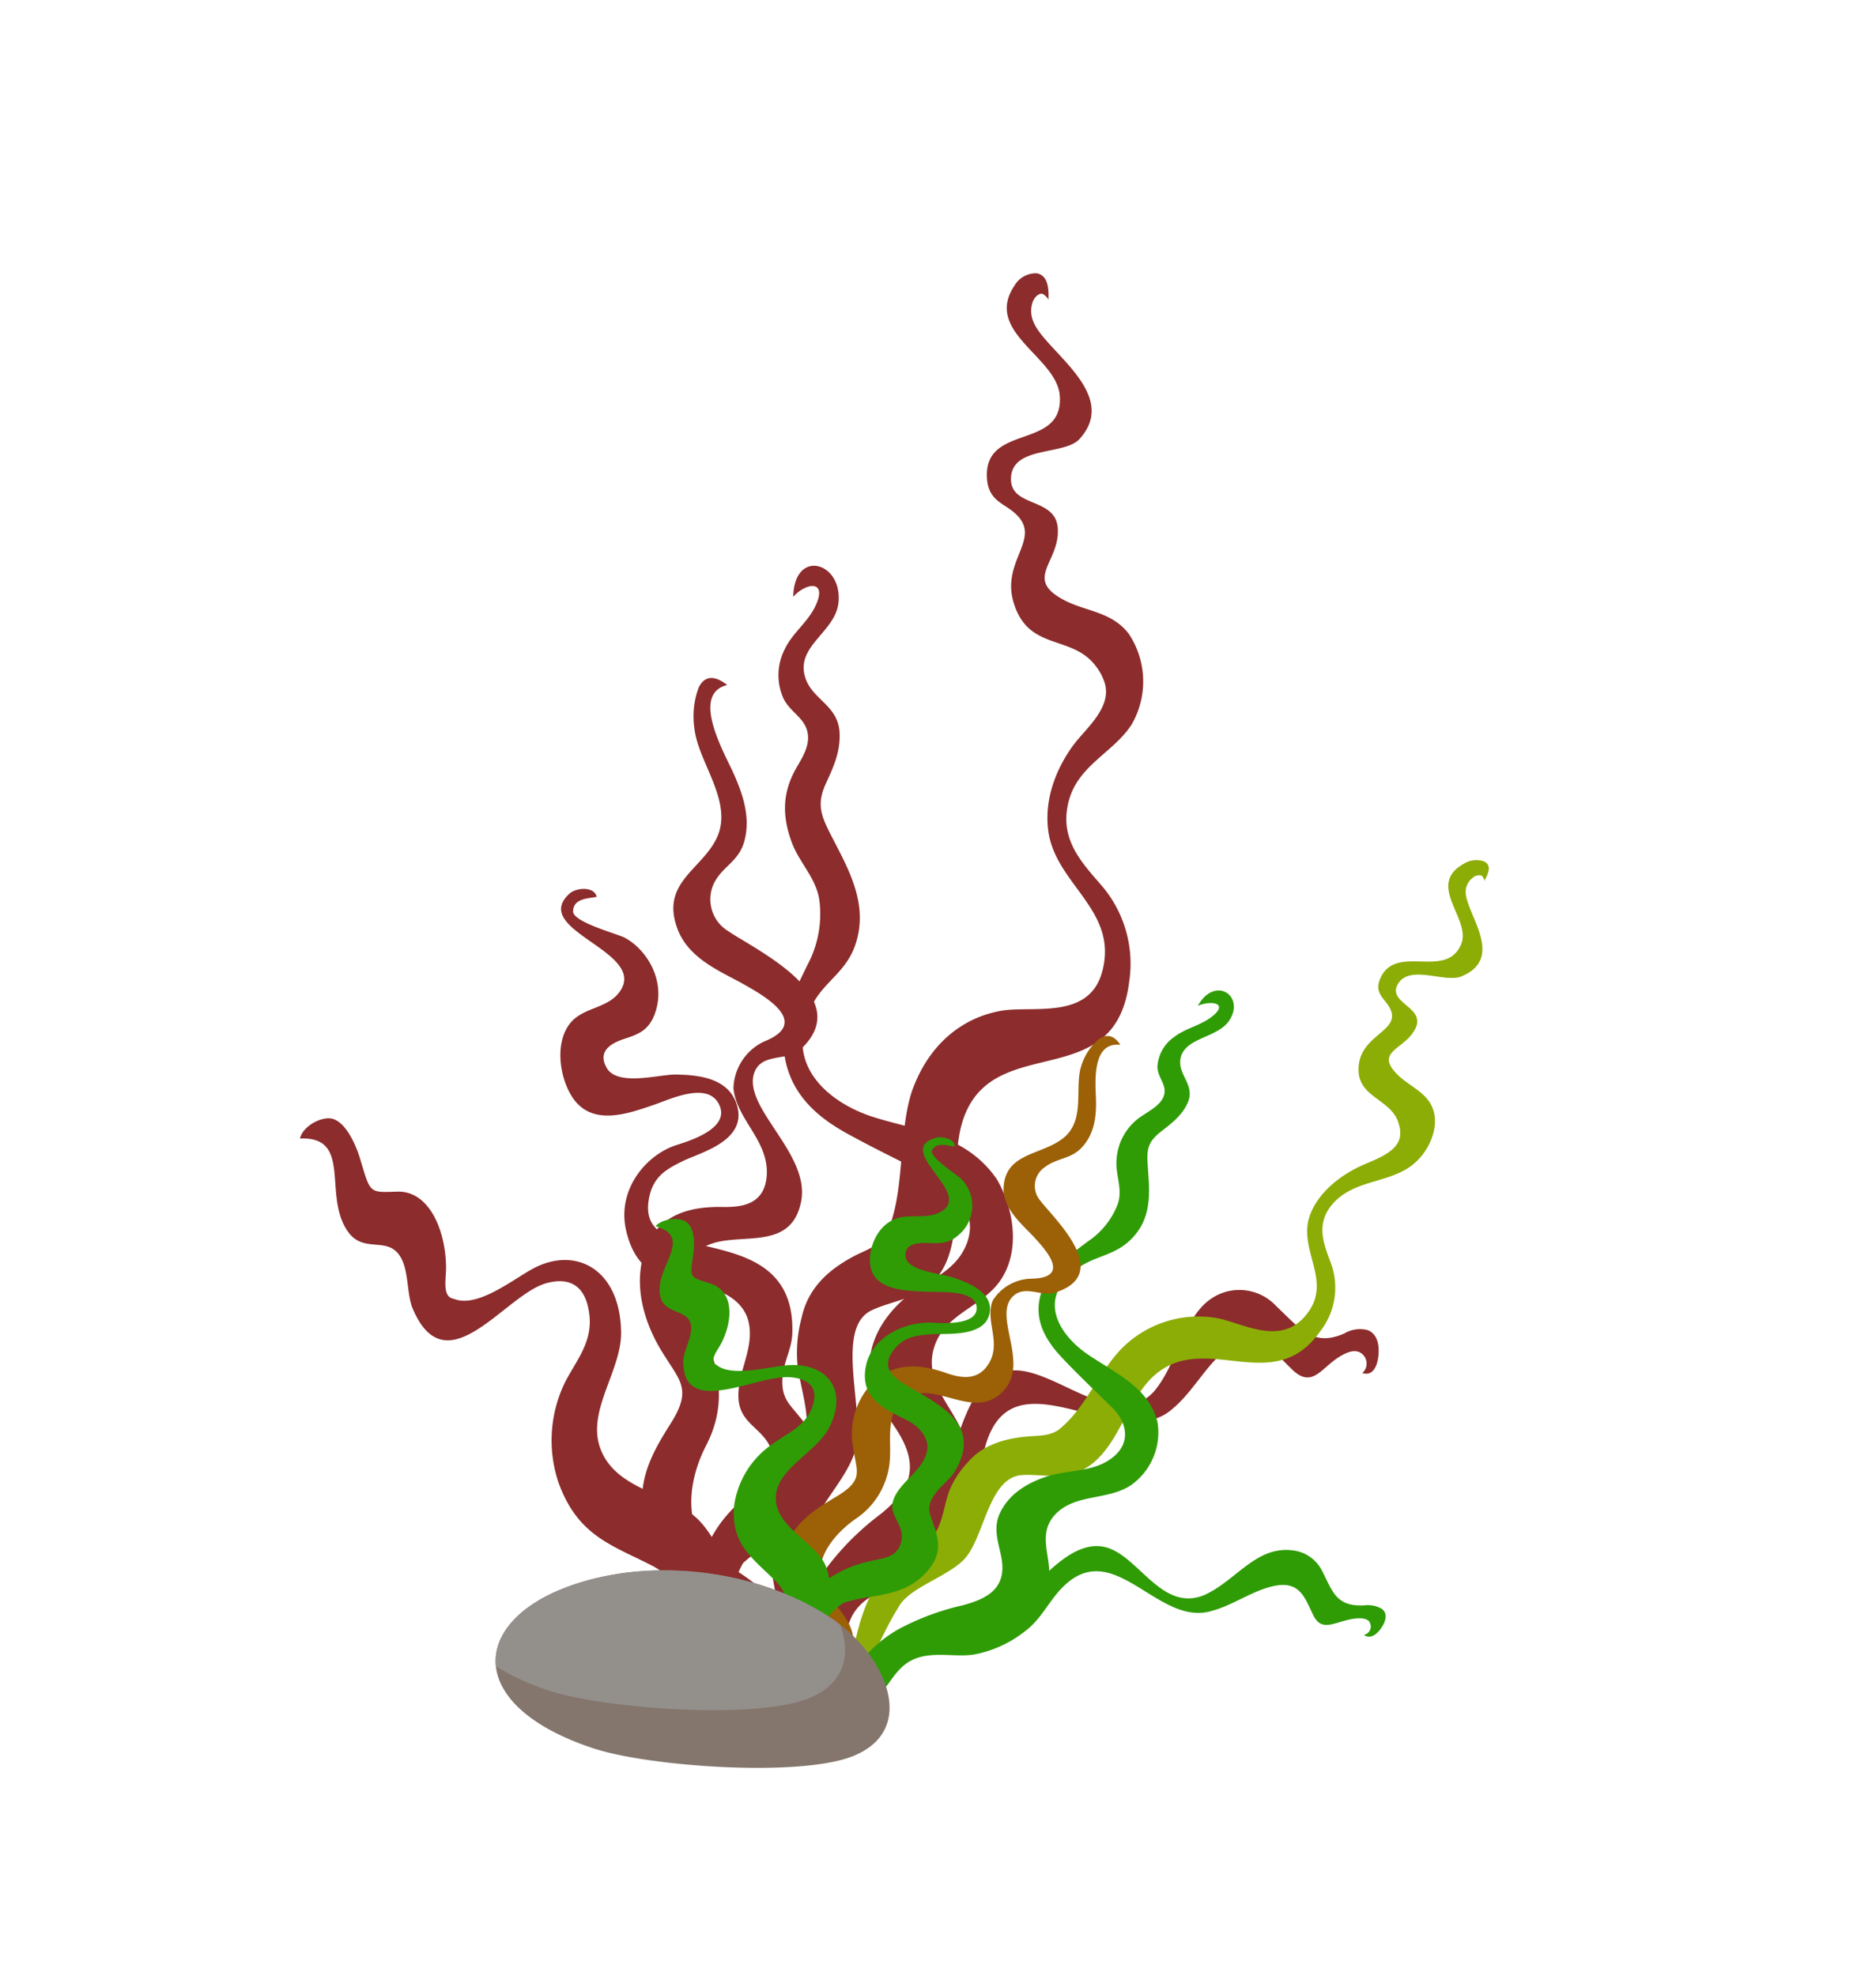 <svg id="Layer_1" data-name="Layer 1" xmlns="http://www.w3.org/2000/svg" width="281.48" height="296.47" viewBox="0 0 281.48 296.47">
  <defs>
    <style>
      .cls-1 {
        fill: #8c2c2c;
      }

      .cls-2 {
        fill: #2f9c06;
      }

      .cls-3 {
        fill: #8cad06;
      }

      .cls-4 {
        fill: #9c6006;
      }

      .cls-5 {
        fill: #84766d;
      }

      .cls-6 {
        fill: #93908c;
      }
    </style>
  </defs>
  <g>
    <path class="cls-1" d="M205.2,199.55a4.63,4.63,0,0,0-3.52.52c-4.63,2-6.49-.6-10.22-4.15a7.55,7.55,0,0,0-7.36-2.16c-6.51,1.74-6.79,10.15-11,15.05-5.88,6.28-15.11-4-21.58-3.17s-7.94,11.65-10.22,17.13c-1.89,4.54-6.91,6.47-10.21,9.12-3.65,2.81-5.93,6.59-7.68,11.48-.68,2.55-.73,5.42-1.71,7.82-.45.59-2.62,3-3.4,4.21a2.09,2.09,0,0,0-.63,1.62c.24,1.7,6.89-3.89,7.34-4.57,2-3,1.17-7,2.91-10.13,2.31-4.12,7.43-4,10.78-6.13a19.1,19.1,0,0,0,6.65-8c2-4.05,1.33-8.55,3-12.73,4.78-11.89,19.94,2.75,27.56-4.09,3.24-2.65,5.32-7.12,8.78-9.41,3.85-2.56,6.23.65,9.17,3.49s4.23,0,6.89-1.76c1-.65,2.42-1.39,3.44-.7l.1.07a1.89,1.89,0,0,1,.12,2.93c1.48.5,2.24-.86,2.41-2.63S206.58,200.09,205.2,199.55Z"/>
    <g>
      <path class="cls-1" d="M169.81,108.67a12.92,12.92,0,0,0-.37-13.47c-2.48-3.4-6.43-3.45-9.63-5.09-6.41-3.29-.73-5.68-1.1-10.89-.34-4.77-7.45-2.94-7-7.77.44-4.55,8-3.13,10.26-5.58,6.19-6.81-5.23-13.24-6.92-17.61a4.07,4.07,0,0,1-.06-3.07c.26-.59.78-1.15,1.33-1.12.24,0,1,.64,1,1,0-.36,0-.71,0-1.07-.05-1.54-.45-2.74-1.76-3a3.74,3.74,0,0,0-3.37,1.89c-4.62,6.93,6.38,10.62,6.82,16.47.63,8.34-11.62,4-10.91,12.57.27,3.1,2.4,3.55,4,4.91,4.62,3.86-2,7.13,0,13.61,2.25,7.38,8.83,4.62,12.43,9.64a7.43,7.43,0,0,1,1,1.76c1.78,4-2.57,7.35-4.46,9.91-2.64,3.59-4.51,8.32-3.73,13.26,1.3,7.68,10.13,11.52,8.17,20.22-1.73,8-10.51,5.54-15.38,6.42-5.84,1.06-10.85,5.08-13.33,12.13-2.11,6.64-.94,15.17-3.78,21.28-1.1,1.83-2.85,2.38-4.58,3.23-3.42,1.77-7.09,4.43-8.16,9.38a20.35,20.35,0,0,0-.66,6.6c.18,2.89,2,8,1.24,10.47-1.68,6.18-5.6,10.16-5.39,17.24.19,6,2.22,11.77,3.07,17.66.23,1.65.5,8.23,2,7.93.59-.11.59-6,.67-7,.47-6.29-.38-12.53.09-18.82,0-4.66,5.59-9.26,7-14.08,1.68-5.63-3.23-18.37,2.47-21.09,3.13-1.5,7.26-1.71,9.79-4.87,5-6.17,1.19-17.59,4.37-24.85,5.14-11.76,22.44-3,24.49-19.54A18,18,0,0,0,165,132.53c-2.52-2.94-5.63-6.22-4.9-11.08C161,115,166.88,113.24,169.81,108.67Z"/>
      <path class="cls-1" d="M130.87,167.53c-6-1.94-13.83-7.57-8.93-16.9,1.76-3.35,4.92-4.78,6.33-8.7,2.29-6.38-1.25-12-3.72-16.9-1.45-2.86-2-4.54-.59-7.57,1.11-2.43,2.2-4.76,2-7.73-.33-4-4.15-4.8-5.16-8.15-1.41-4.68,4.47-6.7,5-11.1.4-3.62-1.94-5.84-4-5.58-1.43.19-2.71,1.6-2.78,4.63,2-2.2,5.22-2.52,3.3,1.45-1.2,2.47-3.44,4-4.58,6.43a8.54,8.54,0,0,0-.32,7.07c.84,2.09,2.88,2.93,3.58,4.82.84,2.29-.66,4.38-1.63,6.12-2,3.6-2,7.06-.6,10.88,1.12,3.14,3.81,5.5,4.2,9a16.21,16.21,0,0,1-1.84,9.51c-2,4.14-4.17,8.21-3.46,13.28.87,6.26,5.27,9.68,9.48,12s8.89,4.56,13.29,6.8c3.64,1.84,7,6.17,3.83,11.23-2.1,3.32-6.27,4.53-9,7.08s-5.08,6.1-4.82,10.81c.23,4.13,3.43,6.9,5,10.1,2.52,5,.26,8.11-3.26,11a40.5,40.5,0,0,0-8.77,8.94,25.18,25.18,0,0,0-4.19,13.13c-.07,1.24-.73,8.22.21,8.45s2.36-6.46,2.73-7.69a19.63,19.63,0,0,1,5.6-9.43c6.51-5.93,21.74-10.39,16.85-25-1.44-4.32-6.15-8.1-4.44-13.43s7.75-6,10.37-10.7c2.53-4.48,1.39-10.43-1-14.49C144.86,170.1,137.32,169.62,130.87,167.53Z"/>
      <path class="cls-1" d="M109.24,139.68a5.58,5.58,0,0,1-2.19-7c1.24-2.7,3.79-3.34,4.63-6.48,1-3.63-.29-7.24-1.68-10.31s-6.4-11.77-.89-13.12c-2.19-1.72-3.56-1.15-4.3.43a12.41,12.41,0,0,0-.62,6.07c.56,5.18,6,11.13,3.29,16.58-2.32,4.7-8.4,6.65-5.82,13.53,1.73,4.6,6.75,6.46,10.09,8.38,3,1.7,10,5.67,2.89,8.5a8,8,0,0,0-4.59,7c.44,4.68,5.28,7.82,5,13-.26,4.46-3.73,4.87-6.6,4.82-4.22-.08-9.59.73-11.64,6.45-1.86,5.15-.2,10.71,2.29,14.89,2.84,4.77,4.92,5.82,1.46,11.26-3.09,4.87-5.35,9.2-3.63,15.56a17.07,17.07,0,0,0,7.86,10.37c2.89,1.82,7.55,2.74,9.82,5.73,2.43,3.2.44,7.92,1.82,11.52a25.84,25.84,0,0,0,1.42-9.4c-.17-8.58-5.51-10.28-10.25-13.8-5.1-3.77-4.64-11-1.66-16.78,2.66-5.14,2.36-10,.33-15.2-1.42-3.65-5.2-9.44-2.07-13.35,4-4.94,14.24.82,16-8.06,1.43-7.24-8.94-14.15-7-19.4,1.12-2.95,5-1.65,6.85-3.37C128.66,149.63,113.39,142.52,109.24,139.68Z"/>
      <path class="cls-1" d="M109.15,246.42c-1-2.47-.18-4.4-.07-7A15.52,15.52,0,0,0,105,228.22c-4-4.28-12.73-4.42-15-11.13-1.88-5.58,3.26-11.51,3.19-17.21-.12-9.49-6.83-13-13.24-9.54-3.11,1.7-8.35,5.93-11.83,4.53-1.8-.28-1.2-2.8-1.19-4.72-.06-5.64-2.56-11.53-7.33-11.37-4.27.15-4,.28-5.59-5-.66-2.13-2-5.09-3.87-5.85-1.61-.66-4.7.94-5.13,2.88,8-.34,3.3,8.69,7.27,14.07,2.17,2.94,5.34.92,7.29,3S60.86,194,62,196.51c5.09,11.62,13.83-2.36,20-4,3.39-.93,6,.24,6.46,5,.39,4.4-2.55,7.2-4.06,10.69a19.88,19.88,0,0,0-.63,14.14c2.89,8.1,8,9.43,14.06,12.55s2.86,8,6.28,13.8a12.52,12.52,0,0,0,2.59,3c1.41,1.18,3.08,1.83,4.43,3.12.37.35,1.58,2.81,1.74,2.83,2.22.27-.21-5.7-.76-6.6C111.17,249.54,109.74,247.91,109.15,246.42Z"/>
      <path class="cls-1" d="M119.79,212.33c-1.41-1.72-2.49-2.62-2.4-5.3s1.41-4.5,1.49-7c.34-10.46-7.83-11.86-14.15-13.37-3.28-.73-8.43-1.27-7.35-6.9.63-3.25,2.55-4.33,5.1-5.58s9.66-3,8.11-8.32c-1.26-4.36-6.28-4.59-9.28-4.65-2.48,0-8.68,1.81-10.28-1s1.26-3.9,2.79-4.4c1.88-.62,3.49-1.2,4.4-3.63,1.83-4.89-1.12-9.71-4.51-11.51-1-.54-7.7-2.3-7.72-3.92,0-2.06,2.51-1.94,3.53-2.21-.36-1.61-3.11-1.38-4.1-.45-6,5.56,12.06,8.66,7.49,14.79-1.78,2.38-5.19,2.25-7.14,4.38-2.66,2.91-1.85,8.46.16,11.43,2.95,4.37,8.35,2.37,12.11,1.09,2.53-.85,8.35-3.72,9.95.14,1.46,3.52-4.92,5.36-6.52,5.88C97,173.23,92.41,178.5,94,184.84c1.76,7.22,7.21,7.62,12.12,8.41,2.26.36,5.52,1.92,6.22,5.16.87,4-1.81,7.56-1.53,11.5s4,4.37,5.06,8c1.1,3.89-1.64,4.93-3.68,6.52a19,19,0,0,0-6.23,7.87c-2.47,7.56.24,13.26,3.94,19,.47.73,3.52,6.86,4.06,5.55a17.32,17.32,0,0,0-1.32-5.7c-1.8-5.93-4.44-10.8-1.15-16.65a26.06,26.06,0,0,1,3.92-2.9c3-1.88,6.2-4.08,7.47-8.27C124.38,218.18,122.4,215.51,119.79,212.33Z"/>
    </g>
  </g>
  <g>
    <path class="cls-2" d="M207.36,241.39a4.17,4.17,0,0,0-2.77-.53c-4.09.14-4.6-2-6.19-5.13a5.65,5.65,0,0,0-4.73-3.16c-5.39-.5-8.35,4.74-13.1,6.78-6.41,2.52-9.85-6.23-14.91-7.28s-9.69,5.4-13.17,8.29c-2.89,2.4-7.23,2.39-10.55,3.25A21.06,21.06,0,0,0,132.5,249c-1.34,1.45-2.32,3.24-3.84,4.52-.52.26-2.9,1.24-3.89,1.81-.47.25-.84.43-1,.87-.39,1.13,6.37-.76,6.93-1.08,2.43-1.39,3.16-4.14,5.47-5.67,3.06-2,6.81-.72,10-1.23a17.49,17.49,0,0,0,7.55-3.43c2.81-2.07,3.79-5.07,6.41-7.3,7.43-6.32,13.84,6.63,21.72,4.18,3.26-.87,6.26-3.18,9.57-3.78,3.68-.66,4.4,1.94,5.64,4.46s3.11,1.05,5.67.57c.91-.17,2.24-.28,2.77.41a.18.18,0,0,1,0,.07,1.25,1.25,0,0,1-.87,1.87c.93.68,1.93,0,2.64-1.06S208.21,242.07,207.36,241.39Z"/>
    <g>
      <path class="cls-3" d="M211,175.41c3.1-1.83,4.88-5.73,4.14-8.59s-3.61-3.75-5.44-5.58c-3.66-3.64,1.32-3.75,2.76-7.13,1.31-3.09-4.55-3.69-2.62-6.62,1.82-2.76,7,0,9.42-1,6.81-2.79.47-9.64.66-12.81a2.64,2.64,0,0,1,1-1.95,1.5,1.5,0,0,1,1.34-.38c.18.07.55.65.42.87.13-.22.24-.44.35-.67.47-1,.57-1.84-.32-2.3a3.57,3.57,0,0,0-3.12.36c-5.69,3.24,1.24,8.27-.36,12.06-2.27,5.42-9.92-.29-12.18,5.25-.83,2,.6,2.83,1.35,4.08,2.15,3.57-3.83,4-4.5,8.58-.75,5.2,5,5.08,6,9.13a3.73,3.73,0,0,1,.19,1.36c0,2.94-4.31,4-6.54,5.16-3.14,1.61-6.07,4.14-7.12,7.44-1.56,5.17,3.71,9.75-.59,14.76-3.91,4.62-9.59.91-13.48.28a16.24,16.24,0,0,0-13.83,4.38c-3.74,3.67-5.67,9.33-9.79,12.49-1.4.88-2.88.8-4.44.92-3.11.27-6.69,1.05-9.11,3.91a14.21,14.21,0,0,0-2.65,4c-.82,1.87-1.14,5.57-2.52,6.91-3.27,3.48-7.48,5-9.64,9.54-1.85,3.87-2.22,8-3.53,11.9-.37,1.09-2.33,5.31-1.1,5.5.48.07,2.4-3.63,2.8-4.26,2.41-3.85,3.83-8,6.24-11.84,1.54-2.95,7.17-4.48,9.82-7.16,3.09-3.14,3.64-12.38,8.75-12.7,2.81-.17,5.92.7,8.83-.66,5.69-2.68,6.66-10.81,11.39-14.61,7.66-6.15,17.58,3.59,24.52-6.31a10.63,10.63,0,0,0,1.49-10.47c-.89-2.47-2.12-5.3,0-8.18C202.47,177.25,207.36,177.57,211,175.41Z"/>
      <path class="cls-2" d="M162.93,203c-3.77-2.68-7.74-8.16-1.06-12.84,2.4-1.68,5.2-1.81,7.53-3.94,3.79-3.46,3-7.89,2.8-11.57-.14-2.16,0-3.35,2.05-4.92,1.62-1.26,3.19-2.46,4-4.39,1.05-2.59-1.49-4.05-1.14-6.41.49-3.3,5.5-3.13,7.3-5.78,1.48-2.19.48-4.17-1.1-4.5-1.12-.23-2.53.35-3.58,2.24,2.23-.89,4.69-.31,2,1.72-1.7,1.27-3.85,1.67-5.5,2.93a5.83,5.83,0,0,0-2.56,4.39c-.06,1.52,1.17,2.55,1.07,3.91-.13,1.65-1.93,2.6-3.21,3.46a8.41,8.41,0,0,0-4,6.71c-.2,2.26,1,4.41.15,6.72a11.84,11.84,0,0,1-4.48,5.54c-2.82,2.13-5.78,4.16-6.92,7.53-1.41,4.16.72,7.4,3.07,9.9s5.07,5.06,7.59,7.55c2.08,2.05,3.17,5.61-.86,8-2.64,1.58-6.12,1.32-9,2.26s-5.76,2.6-7.11,5.64c-1.18,2.66.27,5.19.42,7.6.23,3.75-2.48,5.18-6,6.1a38.61,38.61,0,0,0-9.42,3.49,19.54,19.54,0,0,0-7.4,7.26c-.46.76-3.24,5-2.62,5.38s3.87-3.5,4.54-4.18a16.81,16.81,0,0,1,7.23-4.57c6.77-2.15,19.49-1.22,20.67-11.64.35-3.08-1.89-6.62,1.12-9.56s7.72-1.92,11.18-4.21a9.69,9.69,0,0,0,4-9.38C172.42,208,167,205.87,162.93,203Z"/>
      <path class="cls-4" d="M156.07,180.11a3.39,3.39,0,0,1,.69-5c1.81-1.4,3.9-1.18,5.55-2.95,1.91-2.05,2.17-4.64,2.14-6.91s-.86-9,3.65-8.5c-1.06-1.62-2.26-1.59-3.32-.78a8.66,8.66,0,0,0-2.45,3.67c-1.29,3.41.77,8.49-3,11.27-3.26,2.39-8.4,2.13-8.74,7.11-.24,3.32,2.87,5.72,4.71,7.75,1.64,1.8,5.49,6-.65,6.07a7,7,0,0,0-5.7,3.28c-1.2,3.06,1.34,6.23-.58,9.43-1.65,2.75-4.35,2.16-6.46,1.42-3.09-1.08-7.32-1.89-10.72,1.22a11,11,0,0,0-3.19,9.95c.53,3.7,1.72,4.88-2.62,7.46-3.88,2.31-7,4.49-7.79,8.92A9.84,9.84,0,0,0,120,242c1.54,1.85,4.68,3.58,5.38,6,.75,2.62-2.28,5.1-2.44,7.71a18.45,18.45,0,0,0,4.14-5.58c2.68-5.45-.7-7.83-3.06-11.21-2.52-3.64.19-8.08,4.29-11a11.59,11.59,0,0,0,5.23-9.51c.15-2.65-.74-7.23,2.85-8.93,4.54-2.14,10.26,4,14.47-1.16,3.44-4.21-2-11.11,1.23-13.93,1.8-1.59,4.22.18,6.17-.45C167.17,191.14,158.21,182.91,156.07,180.11Z"/>
      <path class="cls-2" d="M121,247.4c.08-1.81,1.31-2.82,2.25-4.46a9,9,0,0,0,.62-8.05c-1.55-3.68-8-5.91-7.43-10.7.45-4,6.19-6.45,8-10.06,3-6-.77-9.9-6.66-9.27-2.85.31-8.12,1.69-10.22-.05-1.24-.61,0-2.06.66-3.26,1.81-3.57,1.89-7.9-1.68-9-3.21-1-3-.79-2.51-4.5.21-1.5.18-3.7-.94-4.63s-3.78-.57-4.74.55c6,1.74-.41,6.29.76,10.66.64,2.38,3.65,1.89,4.41,3.65s-1,4.19-1,6c0,8.57,11,1.9,16.12,2.35,2.8.25,4.38,1.64,3.12,4.75-1.15,2.87-4.24,3.91-6.51,5.74a13.43,13.43,0,0,0-5.1,8.77c-.52,5.82,2.8,7.9,6.27,11.36s-.52,5.77.12,10.24a7.33,7.33,0,0,0,.93,2.52c.66,1.09,1.68,1.91,2.26,3,.16.31.24,2.16.36,2.21,1.54.72,1.71-3.65,1.6-4.34A19.86,19.86,0,0,1,121,247.4Z"/>
      <path class="cls-2" d="M140,228.51c-.48-1.43-1-2.27,0-3.93s2.52-2.5,3.41-4.08c3.68-6.51-1.9-9.4-6.07-11.9-2.19-1.27-5.82-2.87-3.17-6.16,1.52-1.89,3.31-2.1,5.6-2.26s8.11.5,8.73-3.26c.49-3.06-3.14-4.43-5.34-5.21-1.82-.63-7-1-7.28-3.14s2.21-2.14,3.51-2.08c1.59.07,3,.1,4.44-1.21a5.72,5.72,0,0,0,.45-8.36c-.58-.59-4.94-3.35-4.42-4.37.66-1.31,2.48-.61,3.33-.53.26-1.1-1.85-1.63-2.89-1.29-6.25,2,6.08,8.42.69,11.16-2.1,1.07-4.58.15-6.72,1-2.92,1.19-4.14,4.89-3.63,7.25.74,3.48,5.39,3.54,8.59,3.66,2.15.08,7.4-.3,7.31,2.53-.08,2.58-5.39,2.17-6.74,2.11-3.78-.19-8.9,2-9.85,6.38-1.07,5,2.83,6.58,6.2,8.28,1.55.78,3.45,2.57,2.91,4.78-.68,2.75-3.82,4.32-4.91,6.88s1.54,3.74,1.12,6.28c-.46,2.72-2.83,2.71-4.86,3.21a17.13,17.13,0,0,0-7.19,3.43c-4.31,4.16-4.17,8.42-3.33,13,.11.57.36,5.18,1.18,4.49a10.25,10.25,0,0,0,.9-3.92c.62-4.18.26-7.89,4.61-10.78a25.27,25.27,0,0,1,3.85-.87c2.82-.45,5.93-1,8.24-3.38C141.5,233.33,140.92,231.15,140,228.51Z"/>
    </g>
  </g>
  <g>
    <path class="cls-5" d="M124.87,242.87c-9.61-6.46-23-8.73-34.26-6.36a36.66,36.66,0,0,0-5.94,1.74C70.52,243.78,70,256,89,262.29c8.32,2.76,31.34,4.42,39.2,1.09C137.93,259.26,132.63,248.08,124.87,242.87Z"/>
    <path class="cls-6" d="M124.87,242.87c-9.61-6.46-23-8.73-34.26-6.36a36.66,36.66,0,0,0-5.94,1.74C77.6,241,73.94,245.44,74.42,250a37.11,37.11,0,0,0,7.93,3.63c8.32,2.75,31.34,4.42,39.2,1.08,5.29-2.25,6.11-6.6,4.51-10.94C125.67,243.43,125.27,243.14,124.87,242.87Z"/>
  </g>
</svg>
